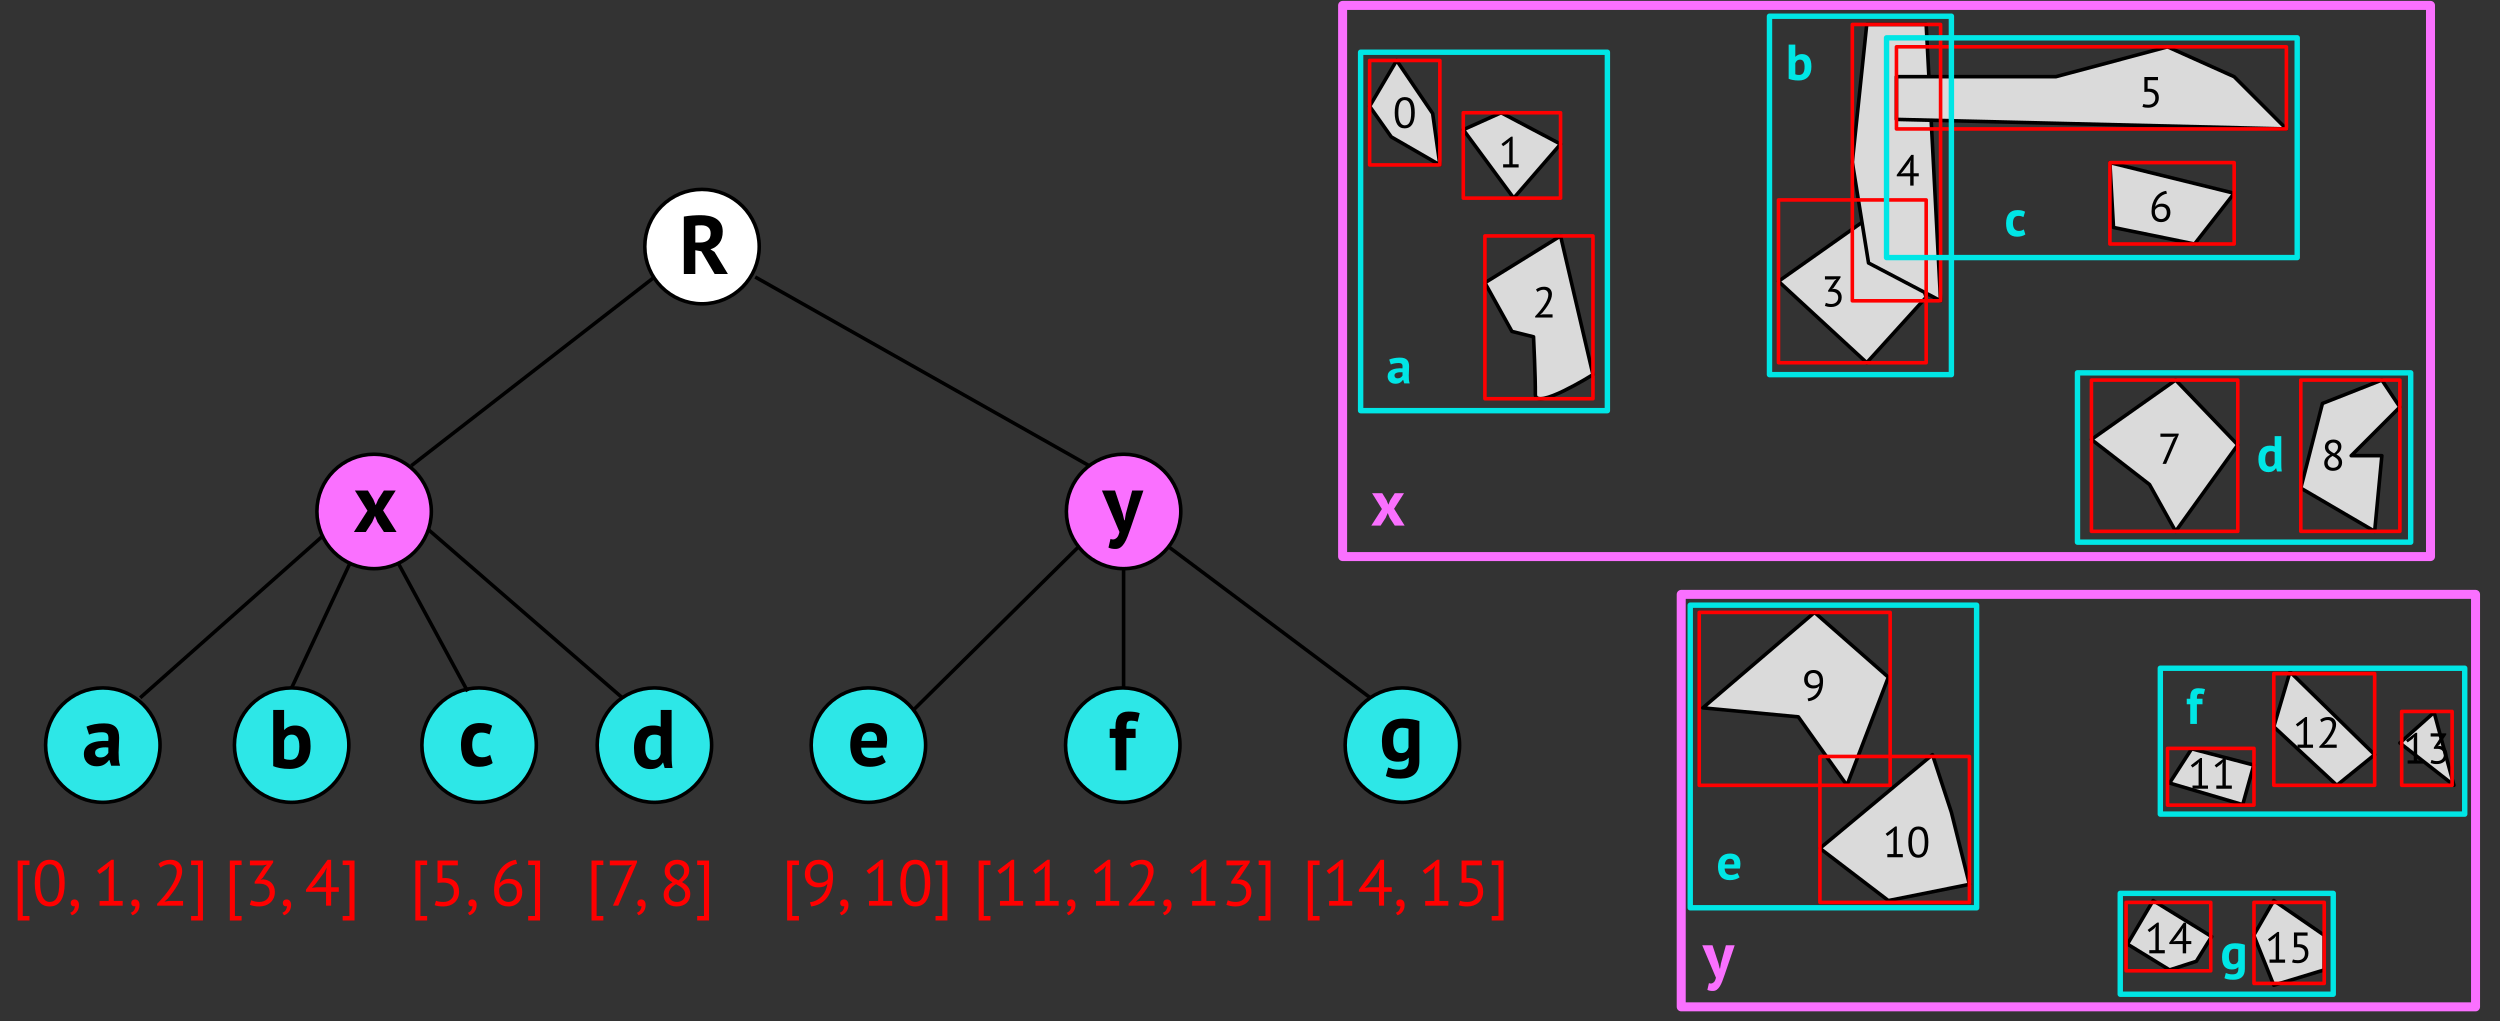 <?xml version="1.0" encoding="UTF-8" standalone="no"?>
<!DOCTYPE svg PUBLIC "-//W3C//DTD SVG 1.1//EN" "http://www.w3.org/Graphics/SVG/1.1/DTD/svg11.dtd">
<svg width="100%" height="100%" viewBox="0 0 1388 567" version="1.1" xmlns="http://www.w3.org/2000/svg" xmlns:xlink="http://www.w3.org/1999/xlink" xml:space="preserve" xmlns:serif="http://www.serif.com/" style="fill-rule:evenodd;clip-rule:evenodd;stroke-linejoin:round;stroke-miterlimit:10;">
    <rect x="0" y="0" width="1388" height="567" fill="#333333" stroke="none"/>
    <rect id="polygon_triangulation" x="-5998" y="-1044" width="8206" height="4260" style="fill:none;"/>
    <g id="polygon_triangulation1" serif:id="polygon_triangulation">
        <g id="TIN-vertices" serif:id="TIN vertices">
        </g>
        <g id="TIN-edges" serif:id="TIN edges">
        </g>
        <g id="halos">
        </g>
        <g id="halos1" serif:id="halos">
        </g>
        <g id="digits">
        </g>
        <g id="digits1" serif:id="digits">
        </g>
        <path d="M760.415,59L775.415,33.576L795.415,63L799.415,91.586L772.415,76L760.415,59Z" style="fill:rgb(218,218,218);stroke:black;stroke-width:2px;"/>
        <path d="M812.415,72L833.415,62.581L866.415,80L840.415,110L812.415,72Z" style="fill:rgb(218,218,218);stroke:black;stroke-width:2px;"/>
        <path d="M824.415,157L866.415,131L884.415,208C884.415,208 852.296,228.133 852.415,219C852.534,209.867 851.415,187 851.415,187L839.415,184L824.415,157Z" style="fill:rgb(218,218,218);stroke:black;stroke-width:2px;"/>
        <path d="M987.415,156.188L1051.41,111L1069.41,165L1036.41,201.377L987.415,156.188Z" style="fill:rgb(218,218,218);stroke:black;stroke-width:2px;"/>
        <path d="M1036.41,13.576L1028.41,90L1037.41,146L1077.41,167L1069.41,13.576L1036.41,13.576Z" style="fill:rgb(218,218,218);stroke:black;stroke-width:2px;"/>
        <path d="M1052.91,42.581L1052.91,66.29L1269.41,71.586L1240.41,42.581L1203.41,26L1141.41,42.581L1052.91,42.581Z" style="fill:rgb(218,218,218);stroke:black;stroke-width:2px;"/>
        <path d="M1171.41,90.288L1173.41,126.288L1218.41,135.476L1240.41,107.288L1171.41,90.288Z" style="fill:rgb(218,218,218);stroke:black;stroke-width:2px;"/>
        <path d="M1161.16,244L1207.91,211L1242.41,247L1207.91,295L1193.41,269L1161.16,244Z" style="fill:rgb(218,218,218);stroke:black;stroke-width:2px;"/>
        <path d="M1289.41,224L1277.41,271L1318.41,295L1322.41,253L1305.41,253L1332.41,226L1322.41,211L1289.41,224Z" style="fill:rgb(218,218,218);stroke:black;stroke-width:2px;"/>
        <path d="M945.415,393L1007.42,340L1048.41,376L1025.41,436L998.415,398L945.415,393Z" style="fill:rgb(218,218,218);stroke:black;stroke-width:2px;"/>
        <path d="M1010.42,471L1072.91,419L1083.41,451L1093.41,491L1048.41,500L1010.42,471Z" style="fill:rgb(218,218,218);stroke:black;stroke-width:2px;"/>
        <path d="M1216.79,415.75L1204.54,434.75L1245.16,446.75L1251.29,424.75L1216.79,415.75Z" style="fill:rgb(218,218,218);stroke:black;stroke-width:2px;"/>
        <path d="M1262.41,403.5L1271.41,373L1318.41,419L1297.41,436L1262.41,403.5Z" style="fill:rgb(218,218,218);stroke:black;stroke-width:2px;"/>
        <path d="M1332.41,412.5L1351.41,395.5L1362.41,436L1332.41,412.5Z" style="fill:rgb(218,218,218);stroke:black;stroke-width:2px;"/>
        <path d="M1181.16,524.174L1195.41,500L1227.91,519.996L1219.41,533.725L1204.54,538.5L1181.16,524.174Z" style="fill:rgb(218,218,218);stroke:black;stroke-width:2px;"/>
        <path d="M1251.29,519.25L1262.41,500L1290.41,519.25L1290.41,538.5L1262.41,547L1251.29,519.25Z" style="fill:rgb(218,218,218);stroke:black;stroke-width:2px;"/>
        <rect x="760.415" y="33.576" width="39" height="58.01" style="fill:none;stroke:rgb(255,0,0);stroke-width:2px;"/>
        <rect x="812.415" y="62.581" width="54" height="47.419" style="fill:none;stroke:rgb(255,0,0);stroke-width:2px;"/>
        <rect x="824.415" y="131" width="60" height="90.377" style="fill:none;stroke:rgb(255,0,0);stroke-width:2px;"/>
        <rect x="987.415" y="111" width="82" height="90.377" style="fill:none;stroke:rgb(255,0,0);stroke-width:2px;"/>
        <rect x="1028.41" y="13.576" width="49" height="153.424" style="fill:none;stroke:rgb(255,0,0);stroke-width:2px;"/>
        <rect x="1052.91" y="26" width="216.5" height="45.586" style="fill:none;stroke:rgb(255,0,0);stroke-width:2px;"/>
        <rect x="1171.41" y="90.288" width="69" height="45.188" style="fill:none;stroke:rgb(255,0,0);stroke-width:2px;"/>
        <rect x="1161.16" y="211" width="81.25" height="84" style="fill:none;stroke:rgb(255,0,0);stroke-width:2px;"/>
        <rect x="1277.41" y="211" width="55" height="84" style="fill:none;stroke:rgb(255,0,0);stroke-width:2px;"/>
        <rect x="943.415" y="340" width="106" height="96" style="fill:none;stroke:rgb(255,0,0);stroke-width:2px;"/>
        <rect x="1010.42" y="420" width="83" height="81" style="fill:none;stroke:rgb(255,0,0);stroke-width:2px;"/>
        <rect x="1333.41" y="395" width="28" height="41" style="fill:none;stroke:rgb(255,0,0);stroke-width:2px;"/>
        <rect x="1262.41" y="374" width="56" height="62" style="fill:none;stroke:rgb(255,0,0);stroke-width:2px;"/>
        <rect x="1203.41" y="415.5" width="48" height="31.5" style="fill:none;stroke:rgb(255,0,0);stroke-width:2px;"/>
        <rect x="1180.41" y="501" width="47" height="38" style="fill:none;stroke:rgb(255,0,0);stroke-width:2px;"/>
        <rect x="1251.41" y="501" width="39" height="45" style="fill:none;stroke:rgb(255,0,0);stroke-width:2px;"/>
        <rect x="755.415" y="29" width="137" height="199" style="fill:none;stroke:rgb(0,230,229);stroke-width:3px;"/>
        <rect x="982.415" y="9" width="101" height="199" style="fill:none;stroke:rgb(0,230,229);stroke-width:3px;"/>
        <rect x="1153.41" y="207" width="185" height="94" style="fill:none;stroke:rgb(0,230,229);stroke-width:3px;"/>
        <rect x="938.415" y="336" width="159" height="168" style="fill:none;stroke:rgb(0,230,229);stroke-width:3px;"/>
        <rect x="1199.41" y="371" width="169" height="81" style="fill:none;stroke:rgb(0,230,229);stroke-width:3px;"/>
        <rect x="1177.16" y="496" width="118.25" height="56" style="fill:none;stroke:rgb(0,230,229);stroke-width:3px;"/>
        <rect x="1047.41" y="21" width="228" height="122" style="fill:none;stroke:rgb(0,230,229);stroke-width:3px;"/>
        <rect x="745.415" y="3" width="604" height="306" style="fill:none;stroke:rgb(250,112,255);stroke-width:5px;"/>
        <rect x="933.415" y="330" width="441" height="229" style="fill:none;stroke:rgb(250,112,255);stroke-width:5px;"/>
        <path d="M774.346,62.581C774.346,59.701 774.819,57.533 775.765,56.077C776.712,54.621 778.091,53.893 779.903,53.893C781.86,53.893 783.28,54.609 784.161,56.041C785.043,57.473 785.484,59.653 785.484,62.581C785.484,65.461 785.011,67.629 784.064,69.085C783.118,70.541 781.731,71.269 779.903,71.269C777.978,71.269 776.57,70.509 775.68,68.989C774.791,67.469 774.346,65.333 774.346,62.581ZM776.36,62.581C776.36,63.621 776.429,64.569 776.566,65.425C776.704,66.281 776.918,67.017 777.209,67.633C777.5,68.249 777.868,68.729 778.313,69.073C778.758,69.417 779.288,69.589 779.903,69.589C781.132,69.589 782.034,69.025 782.608,67.897C783.183,66.769 783.47,64.997 783.47,62.581C783.47,61.557 783.409,60.613 783.288,59.749C783.166,58.885 782.964,58.141 782.681,57.517C782.398,56.893 782.03,56.413 781.577,56.077C781.124,55.741 780.566,55.573 779.903,55.573C778.689,55.573 777.796,56.141 777.221,57.277C776.647,58.413 776.36,60.181 776.36,62.581Z" style="fill-rule:nonzero;"/>
        <path d="M834.536,91.189L837.933,91.189L837.933,79.573L838.176,78.157L837.205,79.285L834.536,81.181L833.614,79.957L838.952,75.877L839.826,75.877L839.826,91.189L843.15,91.189L843.15,92.965L834.536,92.965L834.536,91.189Z" style="fill-rule:nonzero;"/>
        <path d="M861.643,163.291C861.643,164.139 861.485,165.007 861.17,165.895C860.854,166.783 860.442,167.675 859.932,168.571C859.423,169.467 858.852,170.343 858.221,171.199C857.59,172.055 856.959,172.867 856.329,173.635L855.14,174.667L855.14,174.763L856.693,174.499L861.983,174.499L861.983,176.275L852.325,176.275L852.325,175.579C852.681,175.211 853.109,174.755 853.611,174.211C854.112,173.667 854.634,173.063 855.176,172.399C855.718,171.735 856.252,171.031 856.777,170.287C857.303,169.543 857.78,168.787 858.209,168.019C858.638,167.251 858.982,166.491 859.241,165.739C859.499,164.987 859.629,164.275 859.629,163.603C859.629,162.819 859.402,162.167 858.949,161.647C858.496,161.127 857.809,160.867 856.887,160.867C856.272,160.867 855.673,160.991 855.091,161.239C854.509,161.487 854.007,161.771 853.586,162.091L852.786,160.723C853.352,160.243 854.023,159.867 854.8,159.595C855.576,159.323 856.409,159.187 857.299,159.187C857.995,159.187 858.61,159.287 859.143,159.487C859.677,159.687 860.13,159.971 860.502,160.339C860.874,160.707 861.158,161.143 861.352,161.647C861.546,162.151 861.643,162.699 861.643,163.291Z" style="fill-rule:nonzero;"/>
        <path d="M1016.73,168.776C1017.28,168.776 1017.79,168.696 1018.26,168.536C1018.73,168.376 1019.13,168.14 1019.47,167.828C1019.81,167.516 1020.08,167.144 1020.27,166.712C1020.47,166.28 1020.57,165.808 1020.57,165.296C1020.57,164.176 1020.23,163.344 1019.56,162.8C1018.89,162.256 1017.96,161.984 1016.78,161.984L1014.98,161.984L1014.98,161.288L1018.48,155.96L1019.6,154.904L1018.02,155.144L1013.21,155.144L1013.21,153.368L1021.88,153.368L1021.88,154.064L1018.02,159.8L1017.17,160.496L1017.17,160.544L1017.99,160.376C1018.64,160.392 1019.24,160.508 1019.79,160.724C1020.34,160.94 1020.82,161.252 1021.22,161.66C1021.62,162.068 1021.94,162.556 1022.17,163.124C1022.39,163.692 1022.51,164.336 1022.51,165.056C1022.51,165.92 1022.35,166.688 1022.05,167.36C1021.74,168.032 1021.32,168.596 1020.8,169.052C1020.27,169.508 1019.65,169.856 1018.94,170.096C1018.23,170.336 1017.48,170.456 1016.68,170.456C1015.96,170.456 1015.3,170.4 1014.72,170.288C1014.13,170.176 1013.63,170.032 1013.19,169.856L1013.7,168.152C1014.07,168.328 1014.51,168.476 1015.02,168.596C1015.53,168.716 1016.1,168.776 1016.73,168.776Z" style="fill-rule:nonzero;"/>
        <path d="M1065.3,97.889L1062.44,97.889L1062.44,103.049L1060.55,103.049L1060.55,97.889L1053.07,97.889L1053.07,97.097L1061.13,85.985L1062.44,85.985L1062.44,96.209L1065.3,96.209L1065.3,97.889ZM1060.55,90.977L1060.79,89.009L1060.72,89.009L1059.87,90.641L1056.44,95.225L1055.28,96.401L1056.98,96.209L1060.55,96.209L1060.55,90.977Z" style="fill-rule:nonzero;"/>
        <path d="M1192.78,58.151C1193.9,58.151 1194.82,57.831 1195.55,57.191C1196.28,56.551 1196.64,55.623 1196.64,54.407C1196.64,53.239 1196.28,52.367 1195.56,51.791C1194.84,51.215 1193.85,50.927 1192.59,50.927L1190.55,51.047L1190.55,42.743L1198.12,42.743L1198.12,44.519L1192.37,44.519L1192.37,49.295L1193.41,49.247C1195.02,49.263 1196.28,49.703 1197.2,50.567C1198.12,51.431 1198.58,52.671 1198.58,54.287C1198.58,55.183 1198.43,55.979 1198.12,56.675C1197.81,57.371 1197.4,57.951 1196.87,58.415C1196.35,58.879 1195.73,59.231 1195.02,59.471C1194.3,59.711 1193.54,59.831 1192.73,59.831C1192.01,59.831 1191.39,59.791 1190.89,59.711C1190.39,59.631 1189.92,59.511 1189.48,59.351L1189.99,57.719C1190.36,57.863 1190.77,57.971 1191.19,58.043C1191.62,58.115 1192.15,58.151 1192.78,58.151Z" style="fill-rule:nonzero;"/>
        <path d="M1205.01,117.975C1205.01,118.711 1204.9,119.403 1204.67,120.051C1204.44,120.699 1204.11,121.267 1203.67,121.755C1203.24,122.243 1202.7,122.627 1202.05,122.907C1201.4,123.187 1200.67,123.327 1199.84,123.327C1199.03,123.327 1198.3,123.199 1197.66,122.943C1197.01,122.687 1196.45,122.307 1195.98,121.803C1195.51,121.299 1195.15,120.679 1194.9,119.943C1194.65,119.207 1194.53,118.359 1194.53,117.399C1194.53,115.815 1194.73,114.355 1195.14,113.019C1195.56,111.683 1196.13,110.519 1196.86,109.527C1197.58,108.535 1198.44,107.731 1199.44,107.115C1200.43,106.499 1201.52,106.111 1202.68,105.951L1203.09,107.487C1202.19,107.647 1201.36,107.951 1200.62,108.399C1199.87,108.847 1199.22,109.399 1198.66,110.055C1198.11,110.711 1197.65,111.447 1197.29,112.263C1196.94,113.079 1196.69,113.919 1196.57,114.783C1196.82,114.351 1197.26,113.955 1197.88,113.595C1198.49,113.235 1199.24,113.055 1200.13,113.055C1201.65,113.055 1202.85,113.487 1203.71,114.351C1204.58,115.215 1205.01,116.423 1205.01,117.975ZM1203,118.167C1203,117.031 1202.73,116.175 1202.19,115.599C1201.66,115.023 1200.84,114.735 1199.72,114.735C1198.93,114.735 1198.24,114.927 1197.67,115.311C1197.1,115.695 1196.69,116.127 1196.47,116.607C1196.43,116.831 1196.42,117.015 1196.42,117.159L1196.42,117.639C1196.42,118.135 1196.49,118.623 1196.62,119.103C1196.76,119.583 1196.98,120.011 1197.27,120.387C1197.56,120.763 1197.92,121.067 1198.35,121.299C1198.78,121.531 1199.28,121.647 1199.87,121.647C1200.33,121.647 1200.76,121.559 1201.14,121.383C1201.52,121.207 1201.85,120.967 1202.12,120.663C1202.4,120.359 1202.61,119.991 1202.77,119.559C1202.92,119.127 1203,118.663 1203,118.167Z" style="fill-rule:nonzero;"/>
        <path d="M1200.65,257.539L1206.74,243.475L1207.81,242.299L1206.38,242.515L1199.46,242.515L1199.46,240.739L1209.6,240.739L1209.6,241.387L1202.62,257.539L1200.65,257.539Z" style="fill-rule:nonzero;"/>
        <path d="M1290.41,257.113C1290.41,256.105 1290.67,255.229 1291.21,254.485C1291.74,253.741 1292.57,253.065 1293.71,252.457C1293.3,252.217 1292.93,251.965 1292.58,251.701C1292.23,251.437 1291.92,251.137 1291.66,250.801C1291.39,250.465 1291.18,250.089 1291.03,249.673C1290.87,249.257 1290.79,248.777 1290.79,248.233C1290.79,247.609 1290.9,247.041 1291.12,246.529C1291.34,246.017 1291.66,245.577 1292.07,245.209C1292.48,244.841 1292.97,244.553 1293.55,244.345C1294.12,244.137 1294.77,244.033 1295.5,244.033C1296.18,244.033 1296.8,244.129 1297.35,244.321C1297.9,244.513 1298.36,244.777 1298.74,245.113C1299.12,245.449 1299.42,245.849 1299.63,246.313C1299.84,246.777 1299.94,247.289 1299.94,247.849C1299.94,248.761 1299.73,249.565 1299.31,250.261C1298.89,250.957 1298.2,251.641 1297.23,252.313C1297.65,252.553 1298.05,252.817 1298.43,253.105C1298.81,253.393 1299.14,253.713 1299.42,254.065C1299.7,254.417 1299.93,254.813 1300.09,255.253C1300.25,255.693 1300.33,256.193 1300.33,256.753C1300.33,257.441 1300.22,258.069 1299.99,258.637C1299.77,259.205 1299.43,259.693 1299,260.101C1298.56,260.509 1298.03,260.829 1297.39,261.061C1296.76,261.293 1296.04,261.409 1295.24,261.409C1294.46,261.409 1293.77,261.297 1293.17,261.073C1292.57,260.849 1292.07,260.545 1291.66,260.161C1291.24,259.777 1290.93,259.325 1290.72,258.805C1290.51,258.285 1290.41,257.721 1290.41,257.113ZM1298.44,256.873C1298.44,256.393 1298.34,255.973 1298.15,255.613C1297.95,255.253 1297.7,254.925 1297.38,254.629C1297.07,254.333 1296.71,254.065 1296.3,253.825C1295.9,253.585 1295.48,253.353 1295.04,253.129C1294.05,253.673 1293.35,254.281 1292.93,254.953C1292.51,255.625 1292.3,256.265 1292.3,256.873C1292.3,257.257 1292.36,257.625 1292.49,257.977C1292.62,258.329 1292.82,258.633 1293.08,258.889C1293.33,259.145 1293.65,259.349 1294.03,259.501C1294.41,259.653 1294.86,259.729 1295.36,259.729C1295.76,259.729 1296.15,259.669 1296.52,259.549C1296.89,259.429 1297.22,259.253 1297.5,259.021C1297.79,258.789 1298.01,258.493 1298.18,258.133C1298.35,257.773 1298.44,257.353 1298.44,256.873ZM1292.69,248.185C1292.69,248.633 1292.78,249.029 1292.95,249.373C1293.13,249.717 1293.37,250.025 1293.67,250.297C1293.97,250.569 1294.31,250.821 1294.7,251.053C1295.09,251.285 1295.49,251.505 1295.91,251.713C1296.64,251.153 1297.18,250.601 1297.53,250.057C1297.88,249.513 1298.05,248.913 1298.05,248.257C1298.05,247.441 1297.8,246.813 1297.29,246.373C1296.78,245.933 1296.16,245.713 1295.45,245.713C1295.02,245.713 1294.63,245.785 1294.29,245.929C1293.95,246.073 1293.66,246.257 1293.41,246.481C1293.17,246.705 1292.99,246.965 1292.87,247.261C1292.75,247.557 1292.69,247.865 1292.69,248.185Z" style="fill-rule:nonzero;"/>
        <path d="M1001.65,377.344C1001.65,376.576 1001.77,375.864 1001.99,375.208C1002.22,374.552 1002.55,373.984 1002.99,373.504C1003.43,373.024 1003.97,372.648 1004.63,372.376C1005.28,372.104 1006.05,371.968 1006.92,371.968C1008.57,371.968 1009.86,372.496 1010.78,373.552C1011.7,374.608 1012.16,376.096 1012.16,378.016C1012.16,379.824 1011.96,381.404 1011.54,382.756C1011.13,384.108 1010.56,385.248 1009.83,386.176C1009.1,387.104 1008.24,387.828 1007.25,388.348C1006.25,388.868 1005.17,389.2 1004.01,389.344L1003.57,387.808C1004.51,387.664 1005.36,387.392 1006.11,386.992C1006.86,386.592 1007.51,386.088 1008.05,385.48C1008.59,384.872 1009.03,384.18 1009.37,383.404C1009.71,382.628 1009.95,381.784 1010.08,380.872C1009.64,381.384 1009.16,381.74 1008.63,381.94C1008.11,382.14 1007.41,382.24 1006.56,382.24C1005.89,382.24 1005.27,382.132 1004.68,381.916C1004.09,381.7 1003.56,381.384 1003.11,380.968C1002.66,380.552 1002.3,380.04 1002.04,379.432C1001.78,378.824 1001.65,378.128 1001.65,377.344ZM1003.67,377.152C1003.67,378.288 1003.97,379.14 1004.58,379.708C1005.19,380.276 1005.98,380.56 1006.97,380.56C1007.76,380.56 1008.44,380.432 1009.01,380.176C1009.57,379.92 1009.98,379.584 1010.22,379.168C1010.25,378.96 1010.27,378.776 1010.27,378.616L1010.27,378.112C1010.27,377.536 1010.2,376.98 1010.06,376.444C1009.93,375.908 1009.72,375.428 1009.44,375.004C1009.17,374.58 1008.81,374.248 1008.36,374.008C1007.92,373.768 1007.4,373.648 1006.8,373.648C1005.81,373.648 1005.04,373.956 1004.49,374.572C1003.94,375.188 1003.67,376.048 1003.67,377.152Z" style="fill-rule:nonzero;"/>
        <path d="M1047.84,474.164L1051.24,474.164L1051.24,462.548L1051.48,461.132L1050.51,462.26L1047.84,464.156L1046.91,462.932L1052.25,458.852L1053.13,458.852L1053.13,474.164L1056.45,474.164L1056.45,475.94L1047.84,475.94L1047.84,474.164Z" style="fill-rule:nonzero;"/>
        <path d="M1059.49,467.54C1059.49,464.66 1059.96,462.492 1060.9,461.036C1061.85,459.58 1063.23,458.852 1065.04,458.852C1067,458.852 1068.42,459.568 1069.3,461C1070.18,462.432 1070.62,464.612 1070.62,467.54C1070.62,470.42 1070.15,472.588 1069.2,474.044C1068.26,475.5 1066.87,476.228 1065.04,476.228C1063.12,476.228 1061.71,475.468 1060.82,473.948C1059.93,472.428 1059.49,470.292 1059.49,467.54ZM1061.5,467.54C1061.5,468.58 1061.57,469.528 1061.7,470.384C1061.84,471.24 1062.06,471.976 1062.35,472.592C1062.64,473.208 1063.01,473.688 1063.45,474.032C1063.9,474.376 1064.43,474.548 1065.04,474.548C1066.27,474.548 1067.17,473.984 1067.75,472.856C1068.32,471.728 1068.61,469.956 1068.61,467.54C1068.61,466.516 1068.55,465.572 1068.43,464.708C1068.31,463.844 1068.1,463.1 1067.82,462.476C1067.54,461.852 1067.17,461.372 1066.72,461.036C1066.26,460.7 1065.7,460.532 1065.04,460.532C1063.83,460.532 1062.93,461.1 1062.36,462.236C1061.79,463.372 1061.5,465.14 1061.5,467.54Z" style="fill-rule:nonzero;"/>
        <path d="M1217.27,436.145L1220.66,436.145L1220.66,424.529L1220.91,423.113L1219.94,424.241L1217.27,426.137L1216.35,424.913L1221.68,420.833L1222.56,420.833L1222.56,436.145L1225.88,436.145L1225.88,437.921L1217.27,437.921L1217.27,436.145Z" style="fill-rule:nonzero;"/>
        <path d="M1230.49,436.145L1233.89,436.145L1233.89,424.529L1234.13,423.113L1233.16,424.241L1230.49,426.137L1229.57,424.913L1234.91,420.833L1235.78,420.833L1235.78,436.145L1239.11,436.145L1239.11,437.921L1230.49,437.921L1230.49,436.145Z" style="fill-rule:nonzero;"/>
        <path d="M1193.29,527.529L1196.68,527.529L1196.68,515.913L1196.93,514.497L1195.96,515.625L1193.29,517.521L1192.37,516.297L1197.7,512.217L1198.58,512.217L1198.58,527.529L1201.9,527.529L1201.9,529.305L1193.29,529.305L1193.29,527.529Z" style="fill-rule:nonzero;"/>
        <path d="M1216.61,524.145L1213.74,524.145L1213.74,529.305L1211.85,529.305L1211.85,524.145L1204.38,524.145L1204.38,523.353L1212.43,512.241L1213.74,512.241L1213.74,522.465L1216.61,522.465L1216.61,524.145ZM1211.85,517.233L1212.09,515.265L1212.02,515.265L1211.17,516.897L1207.75,521.481L1206.59,522.657L1208.28,522.465L1211.85,522.465L1211.85,517.233Z" style="fill-rule:nonzero;"/>
        <path d="M1260.06,532.72L1263.46,532.72L1263.46,521.104L1263.7,519.688L1262.73,520.816L1260.06,522.712L1259.14,521.488L1264.48,517.408L1265.35,517.408L1265.35,532.72L1268.68,532.72L1268.68,534.496L1260.06,534.496L1260.06,532.72Z" style="fill-rule:nonzero;"/>
        <path d="M1275.84,533.104C1276.95,533.104 1277.87,532.784 1278.6,532.144C1279.33,531.504 1279.69,530.576 1279.69,529.36C1279.69,528.192 1279.33,527.32 1278.61,526.744C1277.89,526.168 1276.9,525.88 1275.64,525.88L1273.6,526L1273.6,517.696L1281.17,517.696L1281.17,519.472L1275.42,519.472L1275.42,524.248L1276.47,524.2C1278.07,524.216 1279.33,524.656 1280.25,525.52C1281.17,526.384 1281.63,527.624 1281.63,529.24C1281.63,530.136 1281.48,530.932 1281.17,531.628C1280.87,532.324 1280.45,532.904 1279.92,533.368C1279.4,533.832 1278.78,534.184 1278.07,534.424C1277.36,534.664 1276.6,534.784 1275.79,534.784C1275.06,534.784 1274.44,534.744 1273.94,534.664C1273.44,534.584 1272.97,534.464 1272.54,534.304L1273.04,532.672C1273.42,532.816 1273.82,532.924 1274.25,532.996C1274.67,533.068 1275.2,533.104 1275.84,533.104Z" style="fill-rule:nonzero;"/>
        <path d="M1275.58,413.396L1278.97,413.396L1278.97,401.78L1279.21,400.364L1278.24,401.492L1275.58,403.388L1274.65,402.164L1279.99,398.084L1280.87,398.084L1280.87,413.396L1284.19,413.396L1284.19,415.172L1275.58,415.172L1275.58,413.396Z" style="fill-rule:nonzero;"/>
        <path d="M1297,402.188C1297,403.036 1296.84,403.904 1296.53,404.792C1296.21,405.68 1295.8,406.572 1295.29,407.468C1294.78,408.364 1294.21,409.24 1293.58,410.096C1292.95,410.952 1292.32,411.764 1291.69,412.532L1290.5,413.564L1290.5,413.66L1292.05,413.396L1297.34,413.396L1297.34,415.172L1287.68,415.172L1287.68,414.476C1288.04,414.108 1288.47,413.652 1288.97,413.108C1289.47,412.564 1289.99,411.96 1290.54,411.296C1291.08,410.632 1291.61,409.928 1292.14,409.184C1292.66,408.44 1293.14,407.684 1293.57,406.916C1294,406.148 1294.34,405.388 1294.6,404.636C1294.86,403.884 1294.99,403.172 1294.99,402.5C1294.99,401.716 1294.76,401.064 1294.31,400.544C1293.86,400.024 1293.17,399.764 1292.25,399.764C1291.63,399.764 1291.03,399.888 1290.45,400.136C1289.87,400.384 1289.37,400.668 1288.94,400.988L1288.14,399.62C1288.71,399.14 1289.38,398.764 1290.16,398.492C1290.93,398.22 1291.77,398.084 1292.66,398.084C1293.35,398.084 1293.97,398.184 1294.5,398.384C1295.04,398.584 1295.49,398.868 1295.86,399.236C1296.23,399.604 1296.52,400.04 1296.71,400.544C1296.9,401.048 1297,401.596 1297,402.188Z" style="fill-rule:nonzero;"/>
        <path d="M1336.72,422.164L1340.12,422.164L1340.12,410.548L1340.36,409.132L1339.39,410.26L1336.72,412.156L1335.8,410.932L1341.14,406.852L1342.01,406.852L1342.01,422.164L1345.34,422.164L1345.34,423.94L1336.72,423.94L1336.72,422.164Z" style="fill-rule:nonzero;"/>
        <path d="M1353.01,422.548C1353.56,422.548 1354.06,422.468 1354.53,422.308C1355,422.148 1355.41,421.912 1355.75,421.6C1356.09,421.288 1356.35,420.916 1356.55,420.484C1356.74,420.052 1356.84,419.58 1356.84,419.068C1356.84,417.948 1356.5,417.116 1355.83,416.572C1355.16,416.028 1354.23,415.756 1353.05,415.756L1351.26,415.756L1351.26,415.06L1354.75,409.732L1355.87,408.676L1354.29,408.916L1349.49,408.916L1349.49,407.14L1358.15,407.14L1358.15,407.836L1354.29,413.572L1353.44,414.268L1353.44,414.316L1354.27,414.148C1354.91,414.164 1355.51,414.28 1356.06,414.496C1356.61,414.712 1357.09,415.024 1357.49,415.432C1357.9,415.84 1358.21,416.328 1358.44,416.896C1358.67,417.464 1358.78,418.108 1358.78,418.828C1358.78,419.692 1358.63,420.46 1358.32,421.132C1358.01,421.804 1357.6,422.368 1357.07,422.824C1356.54,423.28 1355.92,423.628 1355.21,423.868C1354.5,424.108 1353.75,424.228 1352.96,424.228C1352.23,424.228 1351.57,424.172 1350.99,424.06C1350.41,423.948 1349.9,423.804 1349.46,423.628L1349.97,421.924C1350.34,422.1 1350.78,422.248 1351.29,422.368C1351.8,422.488 1352.37,422.548 1353.01,422.548Z" style="fill-rule:nonzero;"/>
        <path d="M767.234,282.613L761.774,273.829L767.416,273.829L769.782,277.681L770.801,280.201L771.893,277.681L774.368,273.829L779.501,273.829L774.004,282.469L779.865,291.829L774.368,291.829L771.565,287.509L770.474,284.845L769.309,287.509L766.506,291.829L761.337,291.829L767.234,282.613Z" style="fill:rgb(250,112,255);fill-rule:nonzero;"/>
        <path d="M771.292,199.641C772.047,199.305 772.944,199.039 773.982,198.843C775.02,198.647 776.105,198.549 777.238,198.549C778.219,198.549 779.04,198.666 779.701,198.899C780.361,199.132 780.885,199.464 781.272,199.893C781.659,200.322 781.933,200.836 782.093,201.433C782.253,202.03 782.334,202.702 782.334,203.449C782.334,204.27 782.305,205.096 782.249,205.927C782.192,206.758 782.159,207.574 782.15,208.377C782.14,209.18 782.164,209.959 782.22,210.715C782.277,211.471 782.419,212.185 782.645,212.857L779.644,212.857L779.05,210.925L778.908,210.925C778.531,211.504 778.007,212.003 777.337,212.423C776.667,212.843 775.803,213.053 774.746,213.053C774.086,213.053 773.491,212.955 772.963,212.759C772.434,212.563 771.981,212.283 771.604,211.919C771.226,211.555 770.934,211.126 770.726,210.631C770.519,210.136 770.415,209.581 770.415,208.965C770.415,208.106 770.608,207.383 770.995,206.795C771.382,206.207 771.939,205.731 772.666,205.367C773.392,205.003 774.26,204.751 775.27,204.611C776.28,204.471 777.408,204.429 778.653,204.485C778.785,203.44 778.71,202.688 778.427,202.231C778.144,201.774 777.511,201.545 776.53,201.545C775.794,201.545 775.015,201.62 774.194,201.769C773.373,201.918 772.699,202.114 772.17,202.357L771.292,199.641ZM775.964,210.057C776.7,210.057 777.285,209.894 777.719,209.567C778.153,209.24 778.474,208.89 778.682,208.517L778.682,206.697C778.096,206.641 777.535,206.632 776.997,206.669C776.459,206.706 775.983,206.79 775.567,206.921C775.152,207.052 774.822,207.238 774.577,207.481C774.331,207.724 774.208,208.032 774.208,208.405C774.208,208.928 774.364,209.334 774.676,209.623C774.987,209.912 775.416,210.057 775.964,210.057Z" style="fill:rgb(0,230,229);fill-rule:nonzero;"/>
        <path d="M993.067,24.76L996.748,24.76L996.748,31.48L996.861,31.48C997.257,31.032 997.767,30.677 998.39,30.416C999.012,30.155 999.701,30.024 1000.46,30.024C1002.15,30.024 1003.45,30.598 1004.35,31.746C1005.25,32.894 1005.69,34.644 1005.69,36.996C1005.69,39.516 1005.07,41.429 1003.81,42.736C1002.56,44.043 1000.83,44.696 998.644,44.696C997.436,44.696 996.332,44.598 995.332,44.402C994.332,44.206 993.577,43.987 993.067,43.744L993.067,24.76ZM999.38,33.104C998.701,33.104 998.149,33.277 997.724,33.622C997.3,33.967 996.974,34.467 996.748,35.12L996.748,41.224C997.05,41.373 997.375,41.476 997.724,41.532C998.073,41.588 998.446,41.616 998.843,41.616C999.843,41.616 1000.6,41.257 1001.12,40.538C1001.64,39.819 1001.9,38.676 1001.9,37.108C1001.9,34.439 1001.06,33.104 999.38,33.104Z" style="fill:rgb(0,230,229);fill-rule:nonzero;"/>
        <path d="M1124.48,130.166C1123.91,130.577 1123.23,130.89 1122.43,131.104C1121.62,131.319 1120.8,131.426 1119.95,131.426C1118.82,131.426 1117.86,131.249 1117.08,130.894C1116.29,130.54 1115.66,130.04 1115.16,129.396C1114.67,128.752 1114.32,127.973 1114.1,127.058C1113.89,126.144 1113.78,125.136 1113.78,124.034C1113.78,121.664 1114.32,119.839 1115.39,118.56C1116.47,117.282 1118.03,116.642 1120.09,116.642C1121.13,116.642 1121.96,116.726 1122.6,116.894C1123.23,117.062 1123.8,117.277 1124.31,117.538L1123.43,120.506C1123,120.301 1122.57,120.142 1122.14,120.03C1121.72,119.918 1121.23,119.862 1120.68,119.862C1119.67,119.862 1118.89,120.194 1118.36,120.856C1117.84,121.519 1117.57,122.578 1117.57,124.034C1117.57,124.632 1117.64,125.182 1117.77,125.686C1117.9,126.19 1118.1,126.629 1118.36,127.002C1118.63,127.376 1118.97,127.67 1119.4,127.884C1119.82,128.099 1120.32,128.206 1120.88,128.206C1121.51,128.206 1122.04,128.127 1122.47,127.968C1122.9,127.81 1123.29,127.618 1123.63,127.394L1124.48,130.166Z" style="fill:rgb(0,230,229);fill-rule:nonzero;"/>
        <path d="M1266.57,256.816C1266.57,257.6 1266.58,258.384 1266.6,259.168C1266.62,259.952 1266.7,260.82 1266.85,261.772L1264.22,261.772L1263.71,259.952L1263.6,259.952C1263.22,260.606 1262.68,261.133 1261.97,261.534C1261.26,261.936 1260.43,262.136 1259.46,262.136C1257.69,262.136 1256.31,261.558 1255.33,260.4C1254.35,259.243 1253.86,257.432 1253.86,254.968C1253.86,252.579 1254.41,250.722 1255.5,249.396C1256.6,248.071 1258.2,247.408 1260.31,247.408C1260.9,247.408 1261.38,247.441 1261.76,247.506C1262.14,247.572 1262.51,247.679 1262.89,247.828L1262.89,242.144L1266.57,242.144L1266.57,256.816ZM1260.31,259.056C1261.03,259.056 1261.6,258.884 1262.01,258.538C1262.43,258.193 1262.72,257.694 1262.89,257.04L1262.89,251.104C1262.63,250.899 1262.33,250.745 1262.01,250.642C1261.69,250.54 1261.28,250.488 1260.77,250.488C1259.73,250.488 1258.95,250.834 1258.43,251.524C1257.91,252.215 1257.65,253.4 1257.65,255.08C1257.65,256.275 1257.87,257.236 1258.29,257.964C1258.71,258.692 1259.39,259.056 1260.31,259.056Z" style="fill:rgb(0,230,229);fill-rule:nonzero;"/>
        <path d="M965.83,487.069C965.264,487.517 964.495,487.895 963.523,488.203C962.551,488.511 961.518,488.665 960.423,488.665C958.139,488.665 956.469,488.007 955.412,486.691C954.355,485.375 953.827,483.569 953.827,481.273C953.827,478.809 954.421,476.961 955.61,475.729C956.799,474.497 958.47,473.881 960.621,473.881C961.338,473.881 962.037,473.974 962.716,474.161C963.396,474.348 964,474.656 964.528,475.085C965.057,475.514 965.481,476.093 965.802,476.821C966.123,477.549 966.283,478.454 966.283,479.537C966.283,479.929 966.26,480.349 966.213,480.797C966.165,481.245 966.095,481.712 966,482.197L957.507,482.197C957.564,483.373 957.87,484.26 958.427,484.857C958.984,485.454 959.885,485.753 961.131,485.753C961.905,485.753 962.598,485.636 963.212,485.403C963.825,485.17 964.292,484.932 964.613,484.689L965.83,487.069ZM960.565,476.793C959.602,476.793 958.89,477.078 958.427,477.647C957.965,478.216 957.686,478.977 957.592,479.929L962.858,479.929C962.933,478.921 962.778,478.146 962.391,477.605C962.004,477.064 961.395,476.793 960.565,476.793Z" style="fill:rgb(0,230,229);fill-rule:nonzero;"/>
        <path d="M1214.08,387.922L1216.03,387.922L1216.03,387.138C1216.03,385.364 1216.41,384.081 1217.16,383.288C1217.92,382.494 1219.01,382.098 1220.45,382.098C1221.96,382.098 1223.21,382.275 1224.21,382.63L1223.51,385.542C1223.07,385.392 1222.69,385.294 1222.36,385.248C1222.03,385.201 1221.68,385.178 1221.33,385.178C1220.95,385.178 1220.65,385.234 1220.43,385.346C1220.22,385.458 1220.06,385.63 1219.95,385.864C1219.85,386.097 1219.78,386.386 1219.75,386.732C1219.73,387.077 1219.71,387.474 1219.71,387.922L1222.83,387.922L1222.83,391.002L1219.71,391.002L1219.71,401.922L1216.03,401.922L1216.03,391.002L1214.08,391.002L1214.08,387.922Z" style="fill:rgb(0,230,229);fill-rule:nonzero;"/>
        <path d="M1246.34,538.028C1246.34,540.063 1245.78,541.561 1244.67,542.522C1243.55,543.483 1242,543.964 1240,543.964C1238.64,543.964 1237.57,543.871 1236.78,543.684C1236,543.497 1235.41,543.301 1235.01,543.096L1235.78,540.212C1236.21,540.38 1236.72,540.548 1237.29,540.716C1237.87,540.884 1238.58,540.968 1239.43,540.968C1240.71,540.968 1241.59,540.693 1242.05,540.142C1242.51,539.591 1242.74,538.821 1242.74,537.832L1242.74,536.936L1242.63,536.936C1241.97,537.813 1240.8,538.252 1239.12,538.252C1237.29,538.252 1235.92,537.692 1235.03,536.572C1234.13,535.452 1233.68,533.697 1233.68,531.308C1233.68,528.807 1234.29,526.912 1235.5,525.624C1236.7,524.336 1238.46,523.692 1240.76,523.692C1241.97,523.692 1243.05,523.776 1244,523.944C1244.95,524.112 1245.73,524.308 1246.34,524.532L1246.34,538.028ZM1240.11,535.34C1240.83,535.34 1241.38,535.181 1241.77,534.864C1242.15,534.547 1242.45,534.071 1242.66,533.436L1242.66,527.136C1242.07,526.893 1241.35,526.772 1240.48,526.772C1239.53,526.772 1238.8,527.122 1238.27,527.822C1237.74,528.522 1237.48,529.637 1237.48,531.168C1237.48,532.531 1237.7,533.567 1238.16,534.276C1238.61,534.985 1239.26,535.34 1240.11,535.34Z" style="fill:rgb(0,230,229);fill-rule:nonzero;"/>
        <path d="M954.112,534.923L954.767,537.731L954.985,537.731L955.459,534.887L958.225,524.807L963.102,524.807L957.57,541.043C957.109,542.387 956.666,543.617 956.241,544.733C955.817,545.849 955.349,546.815 954.84,547.631C954.33,548.447 953.766,549.077 953.147,549.521C952.528,549.965 951.794,550.187 950.945,550.187C949.683,550.187 948.676,549.983 947.924,549.575L948.798,545.831C949.162,545.975 949.526,546.047 949.89,546.047C950.448,546.047 950.988,545.813 951.509,545.345C952.031,544.877 952.425,544.031 952.692,542.807L945.085,524.807L950.763,524.807L954.112,534.923Z" style="fill:rgb(250,112,255);fill-rule:nonzero;"/>
        <circle cx="389.752" cy="136.913" r="31.768" style="fill:white;stroke:black;stroke-width:2px;"/>
        <circle cx="207.711" cy="283.959" r="31.768" style="fill:rgb(250,112,255);stroke:black;stroke-width:2px;"/>
        <circle cx="57.087" cy="413.693" r="31.768" style="fill:rgb(45,231,231);stroke:black;stroke-width:2px;"/>
        <circle cx="482.128" cy="413.693" r="31.768" style="fill:rgb(45,231,231);stroke:black;stroke-width:2px;"/>
        <circle cx="161.909" cy="413.693" r="31.768" style="fill:rgb(45,231,231);stroke:black;stroke-width:2px;"/>
        <circle cx="623.36" cy="413.693" r="31.768" style="fill:rgb(45,231,231);stroke:black;stroke-width:2px;"/>
        <circle cx="265.998" cy="413.693" r="31.768" style="fill:rgb(45,231,231);stroke:black;stroke-width:2px;"/>
        <circle cx="778.588" cy="413.693" r="31.768" style="fill:rgb(45,231,231);stroke:black;stroke-width:2px;"/>
        <circle cx="363.327" cy="413.693" r="31.768" style="fill:rgb(45,231,231);stroke:black;stroke-width:2px;"/>
        <circle cx="623.812" cy="283.959" r="31.768" style="fill:rgb(250,112,255);stroke:black;stroke-width:2px;"/>
        <path d="M379.666,120.247C380.379,120.124 381.147,120.009 381.969,119.901C382.792,119.794 383.614,119.71 384.436,119.648C385.258,119.587 386.057,119.541 386.832,119.51C387.608,119.48 388.321,119.464 388.973,119.464C390.493,119.464 391.99,119.602 393.464,119.878C394.937,120.155 396.256,120.63 397.419,121.305C398.583,121.98 399.513,122.908 400.211,124.09C400.909,125.271 401.258,126.752 401.258,128.531C401.258,131.17 400.638,133.318 399.397,134.975C398.156,136.632 396.496,137.782 394.418,138.427L396.698,139.853L404.144,152.142L396.791,152.142L389.392,139.531L386.041,138.933L386.041,152.142L379.666,152.142L379.666,120.247ZM389.438,125.079C388.787,125.079 388.143,125.095 387.507,125.125C386.871,125.156 386.382,125.217 386.041,125.309L386.041,134.653L388.74,134.653C390.509,134.653 391.92,134.254 392.975,133.456C394.03,132.658 394.557,131.339 394.557,129.498C394.557,128.117 394.123,127.035 393.254,126.253C392.386,125.471 391.114,125.079 389.438,125.079Z" style="fill-rule:nonzero;"/>
        <path d="M204.022,283.57L197.041,272.34L204.254,272.34L207.279,277.265L208.582,280.486L209.978,277.265L213.143,272.34L219.704,272.34L212.677,283.386L220.169,295.353L213.143,295.353L209.559,289.83L208.163,286.424L206.674,289.83L203.091,295.353L196.483,295.353L204.022,283.57Z" style="fill-rule:nonzero;"/>
        <path d="M47.999,403.409C49.24,402.856 50.714,402.419 52.42,402.097C54.127,401.775 55.91,401.614 57.772,401.614C59.385,401.614 60.735,401.806 61.82,402.189C62.906,402.573 63.767,403.117 64.403,403.823C65.039,404.529 65.489,405.373 65.753,406.354C66.016,407.336 66.148,408.441 66.148,409.668C66.148,411.018 66.102,412.376 66.009,413.741C65.916,415.107 65.861,416.449 65.846,417.769C65.83,419.088 65.869,420.369 65.962,421.612C66.055,422.854 66.288,424.028 66.66,425.133L61.727,425.133L60.75,421.957L60.517,421.957C59.897,422.908 59.036,423.729 57.935,424.419C56.833,425.11 55.414,425.455 53.677,425.455C52.591,425.455 51.614,425.294 50.745,424.972C49.876,424.649 49.132,424.189 48.511,423.591C47.891,422.992 47.41,422.287 47.069,421.474C46.727,420.661 46.557,419.748 46.557,418.735C46.557,417.324 46.875,416.135 47.511,415.168C48.147,414.202 49.062,413.419 50.256,412.821C51.451,412.223 52.878,411.808 54.538,411.578C56.197,411.348 58.051,411.279 60.099,411.371C60.316,409.653 60.192,408.418 59.726,407.666C59.261,406.914 58.222,406.539 56.608,406.539C55.398,406.539 54.119,406.661 52.769,406.907C51.42,407.152 50.311,407.474 49.442,407.873L47.999,403.409ZM55.678,420.53C56.888,420.53 57.849,420.262 58.563,419.725C59.276,419.188 59.804,418.612 60.145,417.999L60.145,415.007C59.183,414.915 58.26,414.9 57.376,414.961C56.492,415.022 55.709,415.161 55.026,415.375C54.344,415.59 53.801,415.897 53.397,416.296C52.994,416.695 52.793,417.201 52.793,417.815C52.793,418.674 53.048,419.341 53.56,419.817C54.072,420.292 54.778,420.53 55.678,420.53Z" style="fill-rule:nonzero;"/>
        <path d="M9.816,477.771L16.367,477.771L16.367,480.277L12.639,480.277L12.639,508.557L16.367,508.557L16.367,511.063L9.816,511.063L9.816,477.771Z" style="fill:rgb(255,0,0);fill-rule:nonzero;"/>
        <path d="M19.299,490.3C19.299,486.005 20.005,482.771 21.416,480.599C22.828,478.427 24.885,477.342 27.587,477.342C30.507,477.342 32.624,478.41 33.939,480.545C35.254,482.681 35.912,485.933 35.912,490.3C35.912,494.596 35.206,497.83 33.795,500.001C32.383,502.173 30.314,503.259 27.587,503.259C24.716,503.259 22.617,502.125 21.289,499.858C19.962,497.591 19.299,494.405 19.299,490.3ZM22.303,490.3C22.303,491.851 22.405,493.265 22.611,494.542C22.816,495.819 23.135,496.917 23.57,497.836C24.004,498.754 24.553,499.47 25.217,499.983C25.88,500.496 26.67,500.753 27.587,500.753C29.421,500.753 30.766,499.912 31.623,498.229C32.48,496.547 32.908,493.904 32.908,490.3C32.908,488.773 32.817,487.365 32.636,486.076C32.455,484.787 32.154,483.678 31.732,482.747C31.309,481.816 30.76,481.1 30.085,480.599C29.409,480.098 28.577,479.847 27.587,479.847C25.778,479.847 24.444,480.695 23.588,482.389C22.731,484.083 22.303,486.72 22.303,490.3Z" style="fill:rgb(255,0,0);fill-rule:nonzero;"/>
        <path d="M39.242,501.29C39.242,500.717 39.435,500.252 39.821,499.894C40.207,499.536 40.702,499.357 41.305,499.357C42.053,499.357 42.662,499.619 43.133,500.144C43.603,500.669 43.838,501.433 43.838,502.435C43.838,503.295 43.718,504.046 43.477,504.691C43.235,505.335 42.922,505.89 42.536,506.355C42.149,506.821 41.727,507.202 41.269,507.501C40.81,507.799 40.352,508.02 39.893,508.163L38.988,506.767C39.857,506.433 40.503,505.914 40.925,505.21C41.347,504.506 41.558,503.796 41.558,503.08C41.341,503.151 41.136,503.187 40.943,503.187C40.46,503.187 40.056,503.026 39.73,502.704C39.405,502.382 39.242,501.91 39.242,501.29Z" style="fill:rgb(255,0,0);fill-rule:nonzero;"/>
        <path d="M55.276,500.18L60.343,500.18L60.343,482.854L60.705,480.742L59.257,482.425L55.276,485.253L53.901,483.427L61.863,477.342L63.166,477.342L63.166,500.18L68.125,500.18L68.125,502.829L55.276,502.829L55.276,500.18Z" style="fill:rgb(255,0,0);fill-rule:nonzero;"/>
        <path d="M72.866,501.29C72.866,500.717 73.059,500.252 73.445,499.894C73.831,499.536 74.326,499.357 74.929,499.357C75.677,499.357 76.287,499.619 76.757,500.144C77.228,500.669 77.463,501.433 77.463,502.435C77.463,503.295 77.342,504.046 77.101,504.691C76.86,505.335 76.546,505.89 76.16,506.355C75.774,506.821 75.352,507.202 74.893,507.501C74.435,507.799 73.976,508.02 73.518,508.163L72.613,506.767C73.482,506.433 74.127,505.914 74.549,505.21C74.972,504.506 75.183,503.796 75.183,503.08C74.966,503.151 74.76,503.187 74.567,503.187C74.085,503.187 73.681,503.026 73.355,502.704C73.029,502.382 72.866,501.91 72.866,501.29Z" style="fill:rgb(255,0,0);fill-rule:nonzero;"/>
        <path d="M101.134,483.463C101.134,484.728 100.899,486.022 100.428,487.347C99.958,488.671 99.342,490.002 98.582,491.338C97.822,492.675 96.972,493.981 96.031,495.258C95.09,496.535 94.149,497.746 93.207,498.892L91.434,500.431L91.434,500.574L93.75,500.18L101.641,500.18L101.641,502.829L87.235,502.829L87.235,501.791C87.766,501.242 88.406,500.562 89.154,499.751C89.902,498.939 90.68,498.038 91.488,497.048C92.297,496.058 93.093,495.008 93.877,493.898C94.661,492.788 95.373,491.66 96.013,490.515C96.652,489.369 97.165,488.236 97.551,487.114C97.937,485.993 98.13,484.931 98.13,483.928C98.13,482.759 97.792,481.786 97.116,481.011C96.441,480.235 95.415,479.847 94.04,479.847C93.123,479.847 92.23,480.032 91.362,480.402C90.493,480.772 89.745,481.196 89.118,481.673L87.923,479.633C88.768,478.917 89.769,478.356 90.927,477.95C92.085,477.544 93.328,477.342 94.655,477.342C95.693,477.342 96.61,477.491 97.406,477.789C98.202,478.087 98.878,478.511 99.433,479.06C99.988,479.609 100.41,480.259 100.7,481.011C100.989,481.763 101.134,482.58 101.134,483.463Z" style="fill:rgb(255,0,0);fill-rule:nonzero;"/>
        <path d="M112.68,511.063L106.093,511.063L106.093,508.557L109.857,508.557L109.857,480.277L106.093,480.277L106.093,477.771L112.68,477.771L112.68,511.063Z" style="fill:rgb(255,0,0);fill-rule:nonzero;"/>
        <path d="M127.595,477.771L134.146,477.771L134.146,480.277L130.418,480.277L130.418,508.557L134.146,508.557L134.146,511.063L127.595,511.063L127.595,477.771Z" style="fill:rgb(255,0,0);fill-rule:nonzero;"/>
        <path d="M143.991,500.753C144.812,500.753 145.572,500.634 146.271,500.395C146.971,500.156 147.574,499.804 148.081,499.339C148.588,498.874 148.986,498.319 149.275,497.674C149.565,497.03 149.71,496.326 149.71,495.562C149.71,493.892 149.209,492.651 148.208,491.839C147.206,491.028 145.825,490.622 144.064,490.622L141.385,490.622L141.385,489.584L146.597,481.637L148.262,480.062L145.909,480.42L138.743,480.42L138.743,477.771L151.664,477.771L151.664,478.809L145.909,487.365L144.643,488.403L144.643,488.475L145.873,488.224C146.838,488.248 147.731,488.421 148.552,488.743C149.372,489.065 150.084,489.531 150.687,490.139C151.29,490.748 151.761,491.476 152.099,492.323C152.436,493.17 152.605,494.131 152.605,495.204C152.605,496.493 152.376,497.639 151.918,498.641C151.459,499.643 150.838,500.485 150.054,501.165C149.269,501.845 148.347,502.364 147.285,502.722C146.223,503.08 145.101,503.259 143.919,503.259C142.833,503.259 141.856,503.175 140.987,503.008C140.118,502.841 139.358,502.626 138.707,502.364L139.467,499.822C140.022,500.085 140.679,500.306 141.439,500.485C142.2,500.664 143.05,500.753 143.991,500.753Z" style="fill:rgb(255,0,0);fill-rule:nonzero;"/>
        <path d="M157.021,501.29C157.021,500.717 157.214,500.252 157.6,499.894C157.986,499.536 158.481,499.357 159.084,499.357C159.832,499.357 160.441,499.619 160.912,500.144C161.382,500.669 161.618,501.433 161.618,502.435C161.618,503.295 161.497,504.046 161.256,504.691C161.015,505.335 160.701,505.89 160.315,506.355C159.929,506.821 159.506,507.202 159.048,507.501C158.589,507.799 158.131,508.02 157.673,508.163L156.768,506.767C157.636,506.433 158.282,505.914 158.704,505.21C159.126,504.506 159.337,503.796 159.337,503.08C159.12,503.151 158.915,503.187 158.722,503.187C158.24,503.187 157.835,503.026 157.51,502.704C157.184,502.382 157.021,501.91 157.021,501.29Z" style="fill:rgb(255,0,0);fill-rule:nonzero;"/>
        <path d="M188.112,495.133L183.841,495.133L183.841,502.829L181.018,502.829L181.018,495.133L169.87,495.133L169.87,493.952L181.887,477.377L183.841,477.377L183.841,492.627L188.112,492.627L188.112,495.133ZM181.018,484.823L181.38,481.888L181.271,481.888L180.004,484.322L174.901,491.159L173.164,492.913L175.697,492.627L181.018,492.627L181.018,484.823Z" style="fill:rgb(255,0,0);fill-rule:nonzero;"/>
        <path d="M196.835,511.063L190.247,511.063L190.247,508.557L194.012,508.557L194.012,480.277L190.247,480.277L190.247,477.771L196.835,477.771L196.835,511.063Z" style="fill:rgb(255,0,0);fill-rule:nonzero;"/>
        <path d="M230.6,477.771L237.151,477.771L237.151,480.277L233.423,480.277L233.423,508.557L237.151,508.557L237.151,511.063L230.6,511.063L230.6,477.771Z" style="fill:rgb(255,0,0);fill-rule:nonzero;"/>
        <path d="M246.236,500.753C247.901,500.753 249.276,500.276 250.362,499.321C251.448,498.367 251.991,496.982 251.991,495.169C251.991,493.426 251.454,492.126 250.38,491.267C249.306,490.408 247.828,489.978 245.946,489.978L242.906,490.157L242.906,477.771L254.198,477.771L254.198,480.42L245.62,480.42L245.62,487.544L247.177,487.472C249.566,487.496 251.448,488.152 252.823,489.441C254.198,490.73 254.886,492.579 254.886,494.99C254.886,496.326 254.657,497.513 254.198,498.551C253.74,499.59 253.119,500.455 252.334,501.147C251.55,501.839 250.627,502.364 249.566,502.722C248.504,503.08 247.37,503.259 246.163,503.259C245.078,503.259 244.161,503.199 243.413,503.08C242.665,502.961 241.965,502.782 241.313,502.543L242.073,500.109C242.628,500.323 243.226,500.485 243.865,500.592C244.504,500.699 245.295,500.753 246.236,500.753Z" style="fill:rgb(255,0,0);fill-rule:nonzero;"/>
        <path d="M260.026,501.29C260.026,500.717 260.219,500.252 260.605,499.894C260.991,499.536 261.486,499.357 262.089,499.357C262.837,499.357 263.446,499.619 263.917,500.144C264.387,500.669 264.622,501.433 264.622,502.435C264.622,503.295 264.502,504.046 264.261,504.691C264.019,505.335 263.706,505.89 263.319,506.355C262.933,506.821 262.511,507.202 262.053,507.501C261.594,507.799 261.136,508.02 260.677,508.163L259.772,506.767C260.641,506.433 261.287,505.914 261.709,505.21C262.131,504.506 262.342,503.796 262.342,503.08C262.125,503.151 261.92,503.187 261.727,503.187C261.244,503.187 260.84,503.026 260.514,502.704C260.189,502.382 260.026,501.91 260.026,501.29Z" style="fill:rgb(255,0,0);fill-rule:nonzero;"/>
        <path d="M289.958,495.276C289.958,496.374 289.79,497.406 289.452,498.372C289.114,499.339 288.619,500.186 287.968,500.914C287.316,501.642 286.508,502.215 285.543,502.632C284.578,503.05 283.48,503.259 282.249,503.259C281.043,503.259 279.957,503.068 278.992,502.686C278.026,502.304 277.194,501.737 276.494,500.986C275.794,500.234 275.258,499.309 274.884,498.211C274.51,497.114 274.323,495.849 274.323,494.417C274.323,492.054 274.63,489.877 275.245,487.884C275.861,485.891 276.711,484.155 277.797,482.675C278.883,481.196 280.168,479.997 281.652,479.078C283.136,478.159 284.746,477.58 286.484,477.342L287.099,479.633C285.748,479.871 284.517,480.325 283.407,480.993C282.297,481.661 281.326,482.484 280.494,483.463C279.661,484.441 278.98,485.539 278.449,486.756C277.918,487.973 277.556,489.226 277.363,490.515C277.749,489.871 278.4,489.28 279.317,488.743C280.234,488.206 281.356,487.938 282.683,487.938C284.952,487.938 286.731,488.582 288.022,489.871C289.313,491.159 289.958,492.961 289.958,495.276ZM286.954,495.562C286.954,493.868 286.556,492.591 285.76,491.732C284.964,490.873 283.733,490.443 282.068,490.443C280.886,490.443 279.866,490.73 279.01,491.303C278.153,491.875 277.556,492.52 277.218,493.236C277.17,493.57 277.146,493.844 277.146,494.059L277.146,494.775C277.146,495.515 277.248,496.243 277.453,496.958C277.658,497.674 277.978,498.313 278.412,498.874C278.847,499.434 279.384,499.888 280.023,500.234C280.663,500.58 281.417,500.753 282.285,500.753C282.985,500.753 283.618,500.622 284.185,500.359C284.752,500.097 285.241,499.739 285.651,499.285C286.062,498.832 286.381,498.283 286.61,497.639C286.84,496.994 286.954,496.302 286.954,495.562Z" style="fill:rgb(255,0,0);fill-rule:nonzero;"/>
        <path d="M299.839,511.063L293.252,511.063L293.252,508.557L297.016,508.557L297.016,480.277L293.252,480.277L293.252,477.771L299.839,477.771L299.839,511.063Z" style="fill:rgb(255,0,0);fill-rule:nonzero;"/>
        <path d="M328.411,477.771L334.963,477.771L334.963,480.277L331.235,480.277L331.235,508.557L334.963,508.557L334.963,511.063L328.411,511.063L328.411,477.771Z" style="fill:rgb(255,0,0);fill-rule:nonzero;"/>
        <path d="M340.319,502.829L349.404,481.852L350.997,480.098L348.861,480.42L338.546,480.42L338.546,477.771L353.675,477.771L353.675,478.738L343.251,502.829L340.319,502.829Z" style="fill:rgb(255,0,0);fill-rule:nonzero;"/>
        <path d="M353.856,501.29C353.856,500.717 354.049,500.252 354.435,499.894C354.821,499.536 355.316,499.357 355.919,499.357C356.667,499.357 357.276,499.619 357.747,500.144C358.217,500.669 358.453,501.433 358.453,502.435C358.453,503.295 358.332,504.046 358.091,504.691C357.849,505.335 357.536,505.89 357.15,506.355C356.764,506.821 356.341,507.202 355.883,507.501C355.424,507.799 354.966,508.02 354.508,508.163L353.603,506.767C354.471,506.433 355.117,505.914 355.539,505.21C355.961,504.506 356.172,503.796 356.172,503.08C355.955,503.151 355.75,503.187 355.557,503.187C355.075,503.187 354.67,503.026 354.345,502.704C354.019,502.382 353.856,501.91 353.856,501.29Z" style="fill:rgb(255,0,0);fill-rule:nonzero;"/>
        <path d="M368.442,496.851C368.442,495.348 368.84,494.041 369.637,492.931C370.433,491.822 371.676,490.813 373.365,489.906C372.762,489.548 372.201,489.173 371.682,488.779C371.163,488.385 370.704,487.938 370.306,487.436C369.908,486.935 369.595,486.374 369.365,485.754C369.136,485.133 369.021,484.417 369.021,483.606C369.021,482.675 369.184,481.828 369.51,481.064C369.836,480.301 370.306,479.645 370.922,479.096C371.537,478.547 372.273,478.117 373.129,477.807C373.986,477.497 374.957,477.342 376.043,477.342C377.057,477.342 377.973,477.485 378.794,477.771C379.614,478.058 380.308,478.451 380.875,478.952C381.442,479.454 381.882,480.05 382.196,480.742C382.51,481.434 382.667,482.198 382.667,483.033C382.667,484.394 382.353,485.593 381.726,486.631C381.098,487.669 380.061,488.689 378.613,489.692C379.24,490.05 379.837,490.443 380.405,490.873C380.972,491.303 381.466,491.78 381.889,492.305C382.311,492.83 382.643,493.421 382.884,494.077C383.125,494.733 383.246,495.479 383.246,496.314C383.246,497.34 383.077,498.277 382.739,499.124C382.401,499.971 381.907,500.699 381.255,501.308C380.604,501.916 379.807,502.394 378.866,502.74C377.925,503.086 376.851,503.259 375.645,503.259C374.487,503.259 373.461,503.092 372.568,502.758C371.676,502.424 370.922,501.97 370.306,501.397C369.691,500.825 369.227,500.15 368.913,499.375C368.599,498.599 368.442,497.758 368.442,496.851ZM380.423,496.493C380.423,495.777 380.278,495.151 379.988,494.614C379.699,494.077 379.319,493.588 378.848,493.146C378.378,492.705 377.841,492.305 377.238,491.947C376.634,491.589 376.007,491.243 375.355,490.909C373.884,491.72 372.834,492.627 372.207,493.629C371.579,494.632 371.265,495.586 371.265,496.493C371.265,497.066 371.362,497.615 371.555,498.14C371.748,498.665 372.038,499.118 372.424,499.5C372.81,499.882 373.286,500.186 373.853,500.413C374.42,500.64 375.078,500.753 375.826,500.753C376.429,500.753 377.008,500.664 377.563,500.485C378.118,500.306 378.607,500.043 379.029,499.697C379.451,499.351 379.789,498.909 380.043,498.372C380.296,497.836 380.423,497.209 380.423,496.493ZM371.845,483.534C371.845,484.203 371.977,484.793 372.243,485.306C372.508,485.82 372.864,486.279 373.31,486.685C373.757,487.09 374.27,487.466 374.849,487.812C375.428,488.158 376.031,488.486 376.658,488.797C377.744,487.961 378.547,487.138 379.065,486.327C379.584,485.515 379.844,484.62 379.844,483.642C379.844,482.425 379.463,481.488 378.703,480.832C377.943,480.176 377.032,479.847 375.971,479.847C375.319,479.847 374.74,479.955 374.233,480.17C373.727,480.384 373.292,480.659 372.93,480.993C372.568,481.327 372.297,481.715 372.116,482.156C371.935,482.598 371.845,483.057 371.845,483.534Z" style="fill:rgb(255,0,0);fill-rule:nonzero;"/>
        <path d="M393.67,511.063L387.082,511.063L387.082,508.557L390.847,508.557L390.847,480.277L387.082,480.277L387.082,477.771L393.67,477.771L393.67,511.063Z" style="fill:rgb(255,0,0);fill-rule:nonzero;"/>
        <path d="M437.03,477.771L443.581,477.771L443.581,480.277L439.853,480.277L439.853,508.557L443.581,508.557L443.581,511.063L437.03,511.063L437.03,477.771Z" style="fill:rgb(255,0,0);fill-rule:nonzero;"/>
        <path d="M446.839,485.36C446.839,484.215 447.008,483.153 447.345,482.174C447.683,481.196 448.178,480.349 448.829,479.633C449.481,478.917 450.295,478.356 451.272,477.95C452.25,477.544 453.39,477.342 454.693,477.342C457.154,477.342 459.072,478.129 460.448,479.704C461.823,481.279 462.511,483.499 462.511,486.362C462.511,489.059 462.203,491.416 461.588,493.432C460.973,495.449 460.122,497.149 459.036,498.534C457.95,499.918 456.665,500.998 455.181,501.773C453.698,502.549 452.087,503.044 450.35,503.259L449.698,500.968C451.098,500.753 452.358,500.347 453.48,499.751C454.602,499.154 455.568,498.402 456.376,497.495C457.184,496.589 457.842,495.556 458.348,494.399C458.855,493.242 459.205,491.983 459.398,490.622C458.747,491.386 458.029,491.917 457.245,492.215C456.46,492.514 455.429,492.663 454.15,492.663C453.161,492.663 452.226,492.502 451.345,492.18C450.464,491.857 449.686,491.386 449.01,490.766C448.335,490.145 447.804,489.381 447.418,488.475C447.032,487.568 446.839,486.53 446.839,485.36ZM449.843,485.074C449.843,486.768 450.295,488.039 451.2,488.886C452.105,489.733 453.293,490.157 454.765,490.157C455.948,490.157 456.961,489.966 457.806,489.584C458.65,489.202 459.253,488.701 459.615,488.081C459.664,487.771 459.688,487.496 459.688,487.257L459.688,486.506C459.688,485.647 459.585,484.817 459.38,484.018C459.175,483.218 458.867,482.502 458.457,481.87C458.047,481.238 457.51,480.742 456.846,480.384C456.183,480.026 455.405,479.847 454.512,479.847C453.04,479.847 451.894,480.307 451.073,481.226C450.253,482.144 449.843,483.427 449.843,485.074Z" style="fill:rgb(255,0,0);fill-rule:nonzero;"/>
        <path d="M466.456,501.29C466.456,500.717 466.649,500.252 467.035,499.894C467.421,499.536 467.916,499.357 468.519,499.357C469.267,499.357 469.876,499.619 470.347,500.144C470.817,500.669 471.053,501.433 471.053,502.435C471.053,503.295 470.932,504.046 470.691,504.691C470.449,505.335 470.136,505.89 469.75,506.355C469.364,506.821 468.941,507.202 468.483,507.501C468.024,507.799 467.566,508.02 467.107,508.163L466.203,506.767C467.071,506.433 467.717,505.914 468.139,505.21C468.561,504.506 468.772,503.796 468.772,503.08C468.555,503.151 468.35,503.187 468.157,503.187C467.675,503.187 467.27,503.026 466.945,502.704C466.619,502.382 466.456,501.91 466.456,501.29Z" style="fill:rgb(255,0,0);fill-rule:nonzero;"/>
        <path d="M482.49,500.18L487.557,500.18L487.557,482.854L487.919,480.742L486.471,482.425L482.49,485.253L481.115,483.427L489.077,477.342L490.38,477.342L490.38,500.18L495.339,500.18L495.339,502.829L482.49,502.829L482.49,500.18Z" style="fill:rgb(255,0,0);fill-rule:nonzero;"/>
        <path d="M499.863,490.3C499.863,486.005 500.569,482.771 501.981,480.599C503.392,478.427 505.449,477.342 508.152,477.342C511.071,477.342 513.189,478.41 514.504,480.545C515.819,482.681 516.476,485.933 516.476,490.3C516.476,494.596 515.771,497.83 514.359,500.001C512.948,502.173 510.878,503.259 508.152,503.259C505.28,503.259 503.181,502.125 501.854,499.858C500.527,497.591 499.863,494.405 499.863,490.3ZM502.867,490.3C502.867,491.851 502.97,493.265 503.175,494.542C503.38,495.819 503.7,496.917 504.134,497.836C504.569,498.754 505.117,499.47 505.781,499.983C506.445,500.496 507.235,500.753 508.152,500.753C509.986,500.753 511.331,499.912 512.187,498.229C513.044,496.547 513.472,493.904 513.472,490.3C513.472,488.773 513.382,487.365 513.201,486.076C513.02,484.787 512.718,483.678 512.296,482.747C511.874,481.816 511.325,481.1 510.649,480.599C509.974,480.098 509.141,479.847 508.152,479.847C506.342,479.847 505.009,480.695 504.152,482.389C503.296,484.083 502.867,486.72 502.867,490.3Z" style="fill:rgb(255,0,0);fill-rule:nonzero;"/>
        <path d="M525.996,511.063L519.408,511.063L519.408,508.557L523.172,508.557L523.172,480.277L519.408,480.277L519.408,477.771L525.996,477.771L525.996,511.063Z" style="fill:rgb(255,0,0);fill-rule:nonzero;"/>
        <path d="M726.083,477.771L732.635,477.771L732.635,480.277L728.907,480.277L728.907,508.557L732.635,508.557L732.635,511.063L726.083,511.063L726.083,477.771Z" style="fill:rgb(255,0,0);fill-rule:nonzero;"/>
        <path d="M737.919,500.18L742.986,500.18L742.986,482.854L743.348,480.742L741.9,482.425L737.919,485.253L736.543,483.427L744.506,477.342L745.809,477.342L745.809,500.18L750.768,500.18L750.768,502.829L737.919,502.829L737.919,500.18Z" style="fill:rgb(255,0,0);fill-rule:nonzero;"/>
        <path d="M772.702,495.133L768.431,495.133L768.431,502.829L765.607,502.829L765.607,495.133L754.46,495.133L754.46,493.952L766.476,477.377L768.431,477.377L768.431,492.627L772.702,492.627L772.702,495.133ZM765.607,484.823L765.969,481.888L765.861,481.888L764.594,484.322L759.491,491.159L757.753,492.913L760.287,492.627L765.607,492.627L765.607,484.823Z" style="fill:rgb(255,0,0);fill-rule:nonzero;"/>
        <path d="M775.235,501.29C775.235,500.717 775.428,500.252 775.814,499.894C776.2,499.536 776.695,499.357 777.298,499.357C778.046,499.357 778.656,499.619 779.126,500.144C779.597,500.669 779.832,501.433 779.832,502.435C779.832,503.295 779.711,504.046 779.47,504.691C779.229,505.335 778.915,505.89 778.529,506.355C778.143,506.821 777.721,507.202 777.262,507.501C776.804,507.799 776.345,508.02 775.887,508.163L774.982,506.767C775.85,506.433 776.496,505.914 776.918,505.21C777.34,504.506 777.552,503.796 777.552,503.08C777.334,503.151 777.129,503.187 776.936,503.187C776.454,503.187 776.05,503.026 775.724,502.704C775.398,502.382 775.235,501.91 775.235,501.29Z" style="fill:rgb(255,0,0);fill-rule:nonzero;"/>
        <path d="M791.269,500.18L796.336,500.18L796.336,482.854L796.698,480.742L795.251,482.425L791.269,485.253L789.894,483.427L797.857,477.342L799.16,477.342L799.16,500.18L804.118,500.18L804.118,502.829L791.269,502.829L791.269,500.18Z" style="fill:rgb(255,0,0);fill-rule:nonzero;"/>
        <path d="M814.795,500.753C816.46,500.753 817.836,500.276 818.922,499.321C820.007,498.367 820.55,496.982 820.55,495.169C820.55,493.426 820.014,492.126 818.94,491.267C817.866,490.408 816.388,489.978 814.506,489.978L811.466,490.157L811.466,477.771L822.758,477.771L822.758,480.42L814.18,480.42L814.18,487.544L815.737,487.472C818.125,487.496 820.007,488.152 821.383,489.441C822.758,490.73 823.446,492.579 823.446,494.99C823.446,496.326 823.217,497.513 822.758,498.551C822.3,499.59 821.678,500.455 820.894,501.147C820.11,501.839 819.187,502.364 818.125,502.722C817.064,503.08 815.93,503.259 814.723,503.259C813.637,503.259 812.72,503.199 811.972,503.08C811.224,502.961 810.525,502.782 809.873,502.543L810.633,500.109C811.188,500.323 811.785,500.485 812.425,500.592C813.064,500.699 813.854,500.753 814.795,500.753Z" style="fill:rgb(255,0,0);fill-rule:nonzero;"/>
        <path d="M834.775,511.063L828.187,511.063L828.187,508.557L831.952,508.557L831.952,480.277L828.187,480.277L828.187,477.771L834.775,477.771L834.775,511.063Z" style="fill:rgb(255,0,0);fill-rule:nonzero;"/>
        <path d="M543.353,477.771L549.904,477.771L549.904,480.277L546.176,480.277L546.176,508.557L549.904,508.557L549.904,511.063L543.353,511.063L543.353,477.771Z" style="fill:rgb(255,0,0);fill-rule:nonzero;"/>
        <path d="M555.189,500.18L560.256,500.18L560.256,482.854L560.618,480.742L559.17,482.425L555.189,485.253L553.813,483.427L561.776,477.342L563.079,477.342L563.079,500.18L568.038,500.18L568.038,502.829L555.189,502.829L555.189,500.18Z" style="fill:rgb(255,0,0);fill-rule:nonzero;"/>
        <path d="M574.914,500.18L579.982,500.18L579.982,482.854L580.344,480.742L578.896,482.425L574.914,485.253L573.539,483.427L581.502,477.342L582.805,477.342L582.805,500.18L587.763,500.18L587.763,502.829L574.914,502.829L574.914,500.18Z" style="fill:rgb(255,0,0);fill-rule:nonzero;"/>
        <path d="M592.505,501.29C592.505,500.717 592.698,500.252 593.084,499.894C593.47,499.536 593.965,499.357 594.568,499.357C595.316,499.357 595.925,499.619 596.396,500.144C596.866,500.669 597.102,501.433 597.102,502.435C597.102,503.295 596.981,504.046 596.74,504.691C596.498,505.335 596.185,505.89 595.799,506.355C595.412,506.821 594.99,507.202 594.532,507.501C594.073,507.799 593.615,508.02 593.156,508.163L592.251,506.767C593.12,506.433 593.766,505.914 594.188,505.21C594.61,504.506 594.821,503.796 594.821,503.08C594.604,503.151 594.399,503.187 594.206,503.187C593.723,503.187 593.319,503.026 592.993,502.704C592.668,502.382 592.505,501.91 592.505,501.29Z" style="fill:rgb(255,0,0);fill-rule:nonzero;"/>
        <path d="M608.539,500.18L613.606,500.18L613.606,482.854L613.968,480.742L612.52,482.425L608.539,485.253L607.164,483.427L615.126,477.342L616.429,477.342L616.429,500.18L621.388,500.18L621.388,502.829L608.539,502.829L608.539,500.18Z" style="fill:rgb(255,0,0);fill-rule:nonzero;"/>
        <path d="M640.498,483.463C640.498,484.728 640.263,486.022 639.793,487.347C639.322,488.671 638.707,490.002 637.947,491.338C637.187,492.675 636.336,493.981 635.395,495.258C634.454,496.535 633.513,497.746 632.572,498.892L630.798,500.431L630.798,500.574L633.115,500.18L641.005,500.18L641.005,502.829L626.6,502.829L626.6,501.791C627.131,501.242 627.77,500.562 628.518,499.751C629.266,498.939 630.044,498.038 630.853,497.048C631.661,496.058 632.457,495.008 633.242,493.898C634.026,492.788 634.738,491.66 635.377,490.515C636.016,489.369 636.529,488.236 636.915,487.114C637.301,485.993 637.494,484.931 637.494,483.928C637.494,482.759 637.157,481.786 636.481,481.011C635.805,480.235 634.78,479.847 633.404,479.847C632.487,479.847 631.595,480.032 630.726,480.402C629.857,480.772 629.109,481.196 628.482,481.673L627.288,479.633C628.132,478.917 629.133,478.356 630.292,477.95C631.45,477.544 632.693,477.342 634.02,477.342C635.057,477.342 635.974,477.491 636.77,477.789C637.567,478.087 638.242,478.511 638.797,479.06C639.352,479.609 639.775,480.259 640.064,481.011C640.354,481.763 640.498,482.58 640.498,483.463Z" style="fill:rgb(255,0,0);fill-rule:nonzero;"/>
        <path d="M645.855,501.29C645.855,500.717 646.048,500.252 646.434,499.894C646.82,499.536 647.315,499.357 647.918,499.357C648.666,499.357 649.276,499.619 649.746,500.144C650.217,500.669 650.452,501.433 650.452,502.435C650.452,503.295 650.331,504.046 650.09,504.691C649.849,505.335 649.535,505.89 649.149,506.355C648.763,506.821 648.341,507.202 647.882,507.501C647.424,507.799 646.965,508.02 646.507,508.163L645.602,506.767C646.471,506.433 647.116,505.914 647.538,505.21C647.961,504.506 648.172,503.796 648.172,503.08C647.954,503.151 647.749,503.187 647.556,503.187C647.074,503.187 646.67,503.026 646.344,502.704C646.018,502.382 645.855,501.91 645.855,501.29Z" style="fill:rgb(255,0,0);fill-rule:nonzero;"/>
        <path d="M661.889,500.18L666.956,500.18L666.956,482.854L667.318,480.742L665.871,482.425L661.889,485.253L660.514,483.427L668.477,477.342L669.78,477.342L669.78,500.18L674.738,500.18L674.738,502.829L661.889,502.829L661.889,500.18Z" style="fill:rgb(255,0,0);fill-rule:nonzero;"/>
        <path d="M686.176,500.753C686.996,500.753 687.756,500.634 688.456,500.395C689.156,500.156 689.759,499.804 690.266,499.339C690.772,498.874 691.17,498.319 691.46,497.674C691.75,497.03 691.894,496.326 691.894,495.562C691.894,493.892 691.394,492.651 690.392,491.839C689.391,491.028 688.009,490.622 686.248,490.622L683.57,490.622L683.57,489.584L688.782,481.637L690.447,480.062L688.094,480.42L680.927,480.42L680.927,477.771L693.849,477.771L693.849,478.809L688.094,487.365L686.827,488.403L686.827,488.475L688.058,488.224C689.023,488.248 689.916,488.421 690.736,488.743C691.556,489.065 692.268,489.531 692.872,490.139C693.475,490.748 693.945,491.476 694.283,492.323C694.621,493.17 694.79,494.131 694.79,495.204C694.79,496.493 694.561,497.639 694.102,498.641C693.644,499.643 693.022,500.485 692.238,501.165C691.454,501.845 690.531,502.364 689.469,502.722C688.408,503.08 687.286,503.259 686.103,503.259C685.017,503.259 684.04,503.175 683.171,503.008C682.303,502.841 681.543,502.626 680.891,502.364L681.651,499.822C682.206,500.085 682.864,500.306 683.624,500.485C684.384,500.664 685.235,500.753 686.176,500.753Z" style="fill:rgb(255,0,0);fill-rule:nonzero;"/>
        <path d="M705.395,511.063L698.807,511.063L698.807,508.557L702.572,508.557L702.572,480.277L698.807,480.277L698.807,477.771L705.395,477.771L705.395,511.063Z" style="fill:rgb(255,0,0);fill-rule:nonzero;"/>
        <path d="M491.795,423.108C490.864,423.844 489.6,424.465 488.002,424.972C486.404,425.478 484.706,425.731 482.907,425.731C479.153,425.731 476.407,424.649 474.67,422.486C472.932,420.323 472.064,417.354 472.064,413.58C472.064,409.53 473.041,406.492 474.995,404.467C476.95,402.442 479.696,401.43 483.232,401.43C484.411,401.43 485.559,401.583 486.676,401.89C487.793,402.197 488.785,402.703 489.654,403.409C490.523,404.115 491.221,405.066 491.748,406.262C492.276,407.459 492.539,408.947 492.539,410.727C492.539,411.371 492.501,412.062 492.423,412.798C492.345,413.534 492.229,414.301 492.074,415.099L478.113,415.099C478.206,417.032 478.711,418.49 479.626,419.472C480.541,420.453 482.022,420.944 484.07,420.944C485.342,420.944 486.482,420.753 487.49,420.369C488.499,419.986 489.266,419.594 489.794,419.195L491.795,423.108ZM483.139,406.216C481.557,406.216 480.386,406.684 479.626,407.62C478.866,408.556 478.408,409.806 478.253,411.371L486.909,411.371C487.033,409.714 486.777,408.441 486.141,407.551C485.505,406.661 484.504,406.216 483.139,406.216Z" style="fill-rule:nonzero;"/>
        <path d="M151.683,394.148L157.733,394.148L157.733,405.194L157.919,405.194C158.57,404.457 159.408,403.874 160.432,403.445C161.455,403.015 162.588,402.8 163.829,402.8C166.621,402.8 168.754,403.744 170.227,405.631C171.701,407.518 172.438,410.394 172.438,414.261C172.438,418.403 171.406,421.548 169.343,423.696C167.28,425.843 164.449,426.917 160.851,426.917C158.865,426.917 157.05,426.756 155.406,426.434C153.762,426.112 152.521,425.751 151.683,425.353L151.683,394.148ZM162.06,407.863C160.944,407.863 160.036,408.147 159.338,408.714C158.64,409.282 158.105,410.103 157.733,411.177L157.733,421.21C158.229,421.456 158.764,421.625 159.338,421.717C159.912,421.809 160.525,421.855 161.176,421.855C162.821,421.855 164.069,421.264 164.922,420.083C165.776,418.901 166.202,417.022 166.202,414.445C166.202,410.057 164.822,407.863 162.06,407.863Z" style="fill-rule:nonzero;"/>
        <path d="M616.107,404.631L619.318,404.631L619.318,403.342C619.318,400.427 619.939,398.318 621.18,397.014C622.421,395.71 624.22,395.058 626.578,395.058C629.06,395.058 631.123,395.349 632.767,395.932L631.604,400.719C630.89,400.473 630.262,400.312 629.719,400.236C629.176,400.159 628.61,400.121 628.02,400.121C627.4,400.121 626.911,400.213 626.555,400.397C626.198,400.581 625.934,400.865 625.763,401.248C625.593,401.632 625.484,402.107 625.438,402.675C625.391,403.243 625.368,403.895 625.368,404.631L630.487,404.631L630.487,409.694L625.368,409.694L625.368,427.644L619.318,427.644L619.318,409.694L616.107,409.694L616.107,404.631Z" style="fill-rule:nonzero;"/>
        <path d="M273.524,423.66C272.594,424.335 271.469,424.849 270.15,425.202C268.832,425.555 267.475,425.731 266.079,425.731C264.217,425.731 262.643,425.439 261.355,424.857C260.068,424.274 259.021,423.453 258.214,422.394C257.407,421.336 256.826,420.055 256.469,418.551C256.112,417.048 255.934,415.391 255.934,413.58C255.934,409.684 256.818,406.684 258.586,404.582C260.355,402.481 262.93,401.43 266.311,401.43C268.018,401.43 269.39,401.568 270.43,401.844C271.469,402.12 272.407,402.473 273.245,402.903L271.802,407.781C271.089,407.444 270.383,407.183 269.685,406.999C268.987,406.815 268.188,406.723 267.288,406.723C265.613,406.723 264.341,407.267 263.473,408.356C262.604,409.446 262.17,411.187 262.17,413.58C262.17,414.562 262.278,415.467 262.495,416.296C262.712,417.124 263.038,417.845 263.473,418.459C263.907,419.073 264.473,419.556 265.171,419.909C265.869,420.262 266.684,420.438 267.614,420.438C268.638,420.438 269.507,420.308 270.22,420.047C270.934,419.786 271.57,419.472 272.128,419.103L273.524,423.66Z" style="fill-rule:nonzero;"/>
        <path d="M788.047,422.53C788.047,425.874 787.132,428.337 785.301,429.917C783.471,431.497 780.911,432.287 777.623,432.287C775.389,432.287 773.628,432.134 772.341,431.827C771.054,431.52 770.084,431.198 769.433,430.86L770.689,426.12C771.403,426.396 772.232,426.672 773.179,426.948C774.125,427.224 775.296,427.362 776.692,427.362C778.802,427.362 780.237,426.91 780.997,426.005C781.757,425.099 782.137,423.834 782.137,422.208L782.137,420.735L781.951,420.735C780.865,422.177 778.941,422.898 776.18,422.898C773.171,422.898 770.929,421.977 769.456,420.136C767.982,418.295 767.245,415.411 767.245,411.484C767.245,407.372 768.238,404.258 770.224,402.141C772.209,400.023 775.094,398.965 778.879,398.965C780.865,398.965 782.641,399.103 784.208,399.379C785.774,399.655 787.054,399.977 788.047,400.346L788.047,422.53ZM777.809,418.111C778.988,418.111 779.895,417.85 780.531,417.329C781.167,416.807 781.656,416.025 781.997,414.982L781.997,404.626C781.035,404.227 779.841,404.028 778.414,404.028C776.863,404.028 775.653,404.603 774.784,405.754C773.915,406.904 773.481,408.737 773.481,411.254C773.481,413.493 773.853,415.196 774.598,416.362C775.343,417.528 776.413,418.111 777.809,418.111Z" style="fill-rule:nonzero;"/>
        <path d="M372.879,418.265C372.879,419.553 372.894,420.842 372.925,422.131C372.956,423.419 373.096,424.846 373.344,426.411L369.016,426.411L368.179,423.419L367.993,423.419C367.372,424.493 366.48,425.36 365.317,426.02C364.153,426.68 362.781,427.009 361.198,427.009C358.282,427.009 356.017,426.058 354.404,424.156C352.791,422.254 351.984,419.277 351.984,415.227C351.984,411.3 352.884,408.247 354.683,406.068C356.483,403.89 359.12,402.8 362.594,402.8C363.556,402.8 364.347,402.854 364.968,402.961C365.588,403.069 366.209,403.245 366.829,403.491L366.829,394.148L372.879,394.148L372.879,418.265ZM362.594,421.947C363.773,421.947 364.704,421.663 365.387,421.095C366.069,420.528 366.55,419.707 366.829,418.633L366.829,408.876C366.395,408.538 365.914,408.285 365.387,408.116C364.859,407.947 364.177,407.863 363.339,407.863C361.633,407.863 360.353,408.431 359.5,409.566C358.647,410.701 358.22,412.65 358.22,415.411C358.22,417.375 358.569,418.955 359.267,420.152C359.965,421.348 361.074,421.947 362.594,421.947Z" style="fill-rule:nonzero;"/>
        <path d="M623.334,285.273L624.171,288.863L624.451,288.863L625.056,285.227L628.592,272.34L634.828,272.34L627.755,293.097C627.165,294.816 626.599,296.388 626.056,297.815C625.513,299.242 624.916,300.477 624.265,301.52C623.613,302.563 622.892,303.369 622.101,303.936C621.309,304.504 620.371,304.788 619.285,304.788C617.672,304.788 616.384,304.527 615.423,304.005L616.54,299.219C617.005,299.403 617.47,299.495 617.936,299.495C618.649,299.495 619.339,299.196 620.007,298.597C620.674,297.999 621.178,296.917 621.519,295.353L611.793,272.34L619.053,272.34L623.334,285.273Z" style="fill-rule:nonzero;"/>
        <path d="M363.405,153.779L228.358,258.576" style="fill:none;stroke:black;stroke-width:2px;"/>
        <path d="M419.278,153.779L604.717,258.576" style="fill:none;stroke:black;stroke-width:2px;"/>
        <path d="M179.055,297.678L77.829,387.399" style="fill:none;stroke:black;stroke-width:2px;"/>
        <path d="M194.283,312.753L161.909,381.925" style="fill:none;stroke:black;stroke-width:2px;"/>
        <path d="M221.139,312.753L259.633,383.853" style="fill:none;stroke:black;stroke-width:2px;"/>
        <path d="M237.839,294.051L345.505,387.399" style="fill:none;stroke:black;stroke-width:2px;"/>
        <path d="M598.822,303.565L507.166,394.148" style="fill:none;stroke:black;stroke-width:2px;"/>
        <path d="M623.812,315.726L623.812,381.925" style="fill:none;stroke:black;stroke-width:2px;"/>
        <path d="M648.802,303.565L760.766,387.399" style="fill:none;stroke:black;stroke-width:2px;"/>
    </g>
</svg>
